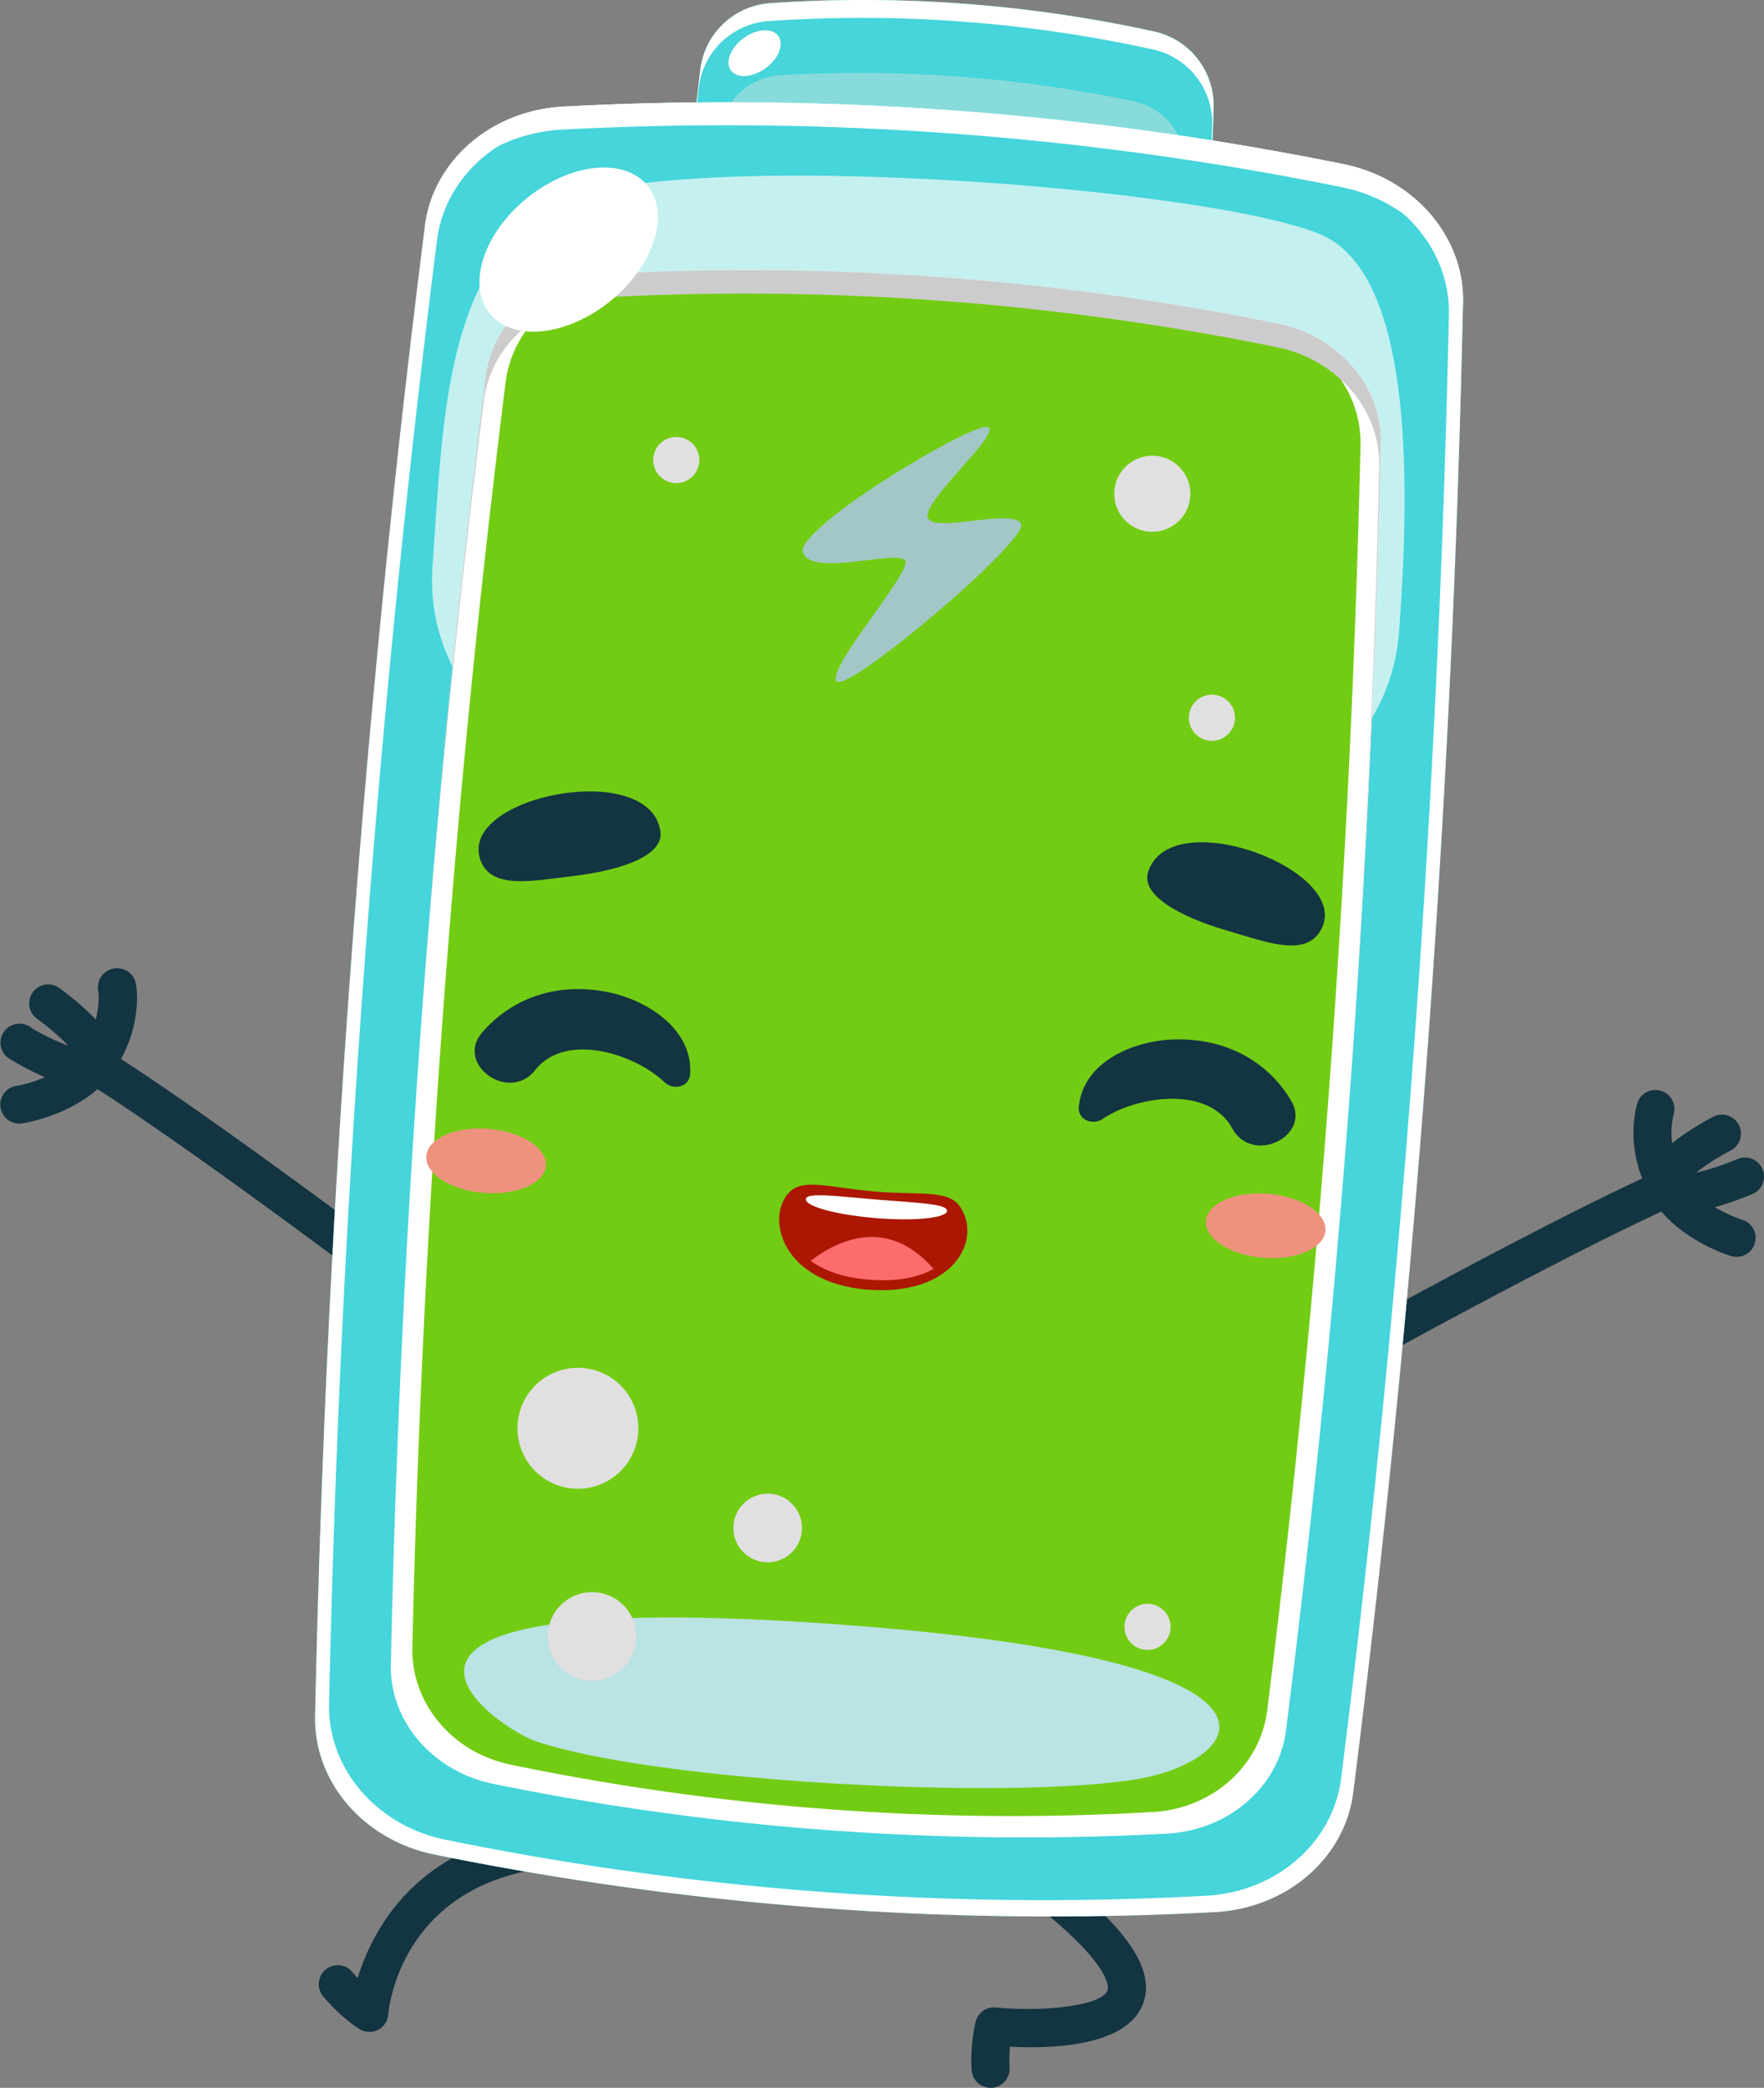 <svg xmlns="http://www.w3.org/2000/svg" viewBox="0 0 411.51 486.86"><rect x="0" y="0" width="411.51" height="486.86" fill="#808080" stroke="none"/><defs><style>.cls-1{isolation:isolate;}.cls-2{fill:#133441;}.cls-3{fill:#45d5da;}.cls-4{mix-blend-mode:soft-light;}.cls-5{fill:#fff;}.cls-6{mix-blend-mode:multiply;}.cls-7{fill:#88dbdb;}.cls-8{mix-blend-mode:overlay;}.cls-9{fill:#c5f0f0;}.cls-10{fill:#73cc14;}.cls-11{fill:#bae3e3;}.cls-12{fill:#e0e0e0;}.cls-13{fill:#ccc;}.cls-14{fill:#a3c7c7;}.cls-15{fill:#ab1700;}.cls-16{fill:#fd6c6c;}.cls-17{fill:#ee927e;}</style></defs><g class="cls-1"><g id="Réteg_2" data-name="Réteg 2"><g id="Layer_1" data-name="Layer 1"><path class="cls-2" d="M231.09,486.86a4.42,4.42,0,0,1-4.42-4.18,40.36,40.36,0,0,1,.94-11.27,4.42,4.42,0,0,1,4.72-3.29c11.08,1.08,24.55-.36,26-3.93.74-1.82-1.67-7.85-15.42-18.89a4.43,4.43,0,0,1,5.55-6.91c15.4,12.37,21.14,21.64,18.07,29.16-4,9.75-21.43,10.22-30.92,9.7a32.47,32.47,0,0,0-.1,4.94,4.44,4.44,0,0,1-4.19,4.67Z"/><path class="cls-2" d="M86.15,473.81a4.46,4.46,0,0,1-2.36-.68,40,40,0,0,1-8.39-7.59,4.43,4.43,0,1,1,6.8-5.69c.41.49.83,1,1.24,1.4,3.69-11.94,15-33.54,49.12-35a4.43,4.43,0,1,1,.38,8.85c-39.27,1.71-42.26,33.31-42.37,34.66a4.4,4.4,0,0,1-4.42,4.07Z"/><path class="cls-2" d="M316.7,318.75a4.43,4.43,0,0,1-2.14-8.31c51.29-28.2,70.79-36.67,71.6-37a4.43,4.43,0,0,1,3.51,8.14c-.2.08-20,8.71-70.84,36.64A4.45,4.45,0,0,1,316.7,318.75Z"/><path class="cls-2" d="M406.39,284.43h0l-.45-.15a35,35,0,0,1-5.89-2.79c2.06-.56,4-1.22,5.53-1.78,1.91-.7,3.19-1.25,3.25-1.28a4.43,4.43,0,0,0-3.51-8.14h0c-.08,0-2.82,1.21-6,2.18-1.22.38-2.49.72-3.66,1l.32-.26a49.82,49.82,0,0,1,5.11-3.44c.76-.46,1.42-.82,1.87-1.08l.53-.28.13-.07h0a4.43,4.43,0,1,0-4.08-7.86h0a71.47,71.47,0,0,0-6.51,3.92c-1,.67-2,1.4-2.95,2.19,0-.33-.07-.66-.1-1a18.42,18.42,0,0,1,.36-5.33c0-.19.08-.33.1-.41l0-.06h0a4.43,4.43,0,0,0-8.41-2.76h0c0,.12-.18.55-.34,1.25a27.46,27.46,0,0,0-.56,7.94A30.67,30.67,0,0,0,385,278.83a1.1,1.1,0,0,0,.09.14,4.78,4.78,0,0,0,.38.61,25.29,25.29,0,0,0,5,5.87,38,38,0,0,0,8.86,5.66,34.75,34.75,0,0,0,4.49,1.79,4.43,4.43,0,0,0,2.6-8.47Z"/><path class="cls-2" d="M88.36,299.75a4.44,4.44,0,0,1-2.65-.88c-46.4-34.77-64.83-46.09-65-46.2a4.43,4.43,0,0,1,4.62-7.57c.74.46,18.87,11.58,65.71,46.68a4.43,4.43,0,0,1-2.66,8Z"/><path class="cls-2" d="M26.48,225.86A4.44,4.44,0,0,0,22.91,231h0a14.81,14.81,0,0,1,0,3.55,21.13,21.13,0,0,1-.58,3.19l-.12-.12a56.11,56.11,0,0,0-5.55-5.06c-1.62-1.31-2.79-2.15-2.84-2.18a4.43,4.43,0,0,0-5.15,7.21h0a61.19,61.19,0,0,1,5.49,4.5c.6.56,1.18,1.14,1.71,1.71l-.12,0a53.41,53.41,0,0,1-6.12-2.81c-.87-.46-1.6-.87-2.11-1.17L7,239.43l-.15-.08,0,0h0a4.43,4.43,0,0,0-4.61,7.57c.07.05,2.39,1.46,5.47,3,.87.43,1.81.87,2.78,1.28-1.13.48-2.23.87-3.19,1.17s-2,.55-2.6.68l-.7.15-.16,0h0a4.43,4.43,0,1,0,1.39,8.75,39.94,39.94,0,0,0,7.61-2.15,36.05,36.05,0,0,0,6.65-3.35,25.41,25.41,0,0,0,5.67-5,6.7,6.7,0,0,0,.64-.77l0,0a31.14,31.14,0,0,0,4.44-8.21,29.6,29.6,0,0,0,1.58-7,22.91,22.91,0,0,0-.1-6A4.44,4.44,0,0,0,26.48,225.86ZM22.92,231Z"/><path class="cls-3" d="M283.12,25.27A17.64,17.64,0,0,0,269.47,7.4a316.94,316.94,0,0,0-90-6.64,17.63,17.63,0,0,0-16.12,15.67c-.77,6.4-1.49,12.8-2.2,19.19l121.35,9C282.71,38.14,282.94,31.71,283.12,25.27Z"/><path class="cls-3" d="M283.12,25.27A17.64,17.64,0,0,0,269.47,7.4a316.94,316.94,0,0,0-90-6.64,17.63,17.63,0,0,0-16.12,15.67c-.77,6.4-1.49,12.8-2.2,19.19l121.35,9C282.71,38.14,282.94,31.71,283.12,25.27Z"/><g class="cls-4"><path class="cls-5" d="M163,20.61A17.63,17.63,0,0,1,179.14,4.93a317,317,0,0,1,90,6.64,17.63,17.63,0,0,1,13.64,17.87c-.14,5-.32,10.08-.5,15.12h.17c.23-6.43.46-12.86.64-19.3A17.64,17.64,0,0,0,269.47,7.4a316.94,316.94,0,0,0-90-6.64,17.63,17.63,0,0,0-16.12,15.67c-.77,6.4-1.49,12.8-2.2,19.19l.17,0C161.86,30.63,162.42,25.61,163,20.61Z"/></g><g class="cls-6"><path class="cls-7" d="M276.54,38.53a15.25,15.25,0,0,0-12.46-15,312.23,312.23,0,0,0-81.66-6,15.24,15.24,0,0,0-14.53,13c-.67,5.35-1.29,10.69-1.9,16l110.07,8.12C276.24,49.3,276.41,43.92,276.54,38.53Z"/></g><path class="cls-3" d="M283.37,445.88a721.68,721.68,0,0,1-182-13.42c-16.52-3.35-28.2-16.92-27.87-32.3A3342.31,3342.31,0,0,1,99.13,52.72c1.93-15.26,15.48-27,32.31-27.86a722.21,722.21,0,0,1,182,13.42c16.51,3.35,28.19,16.92,27.86,32.3A3342.31,3342.31,0,0,1,315.67,418C313.74,433.28,300.19,445,283.37,445.88Z"/><g class="cls-8"><path class="cls-5" d="M341.29,70.58c.33-15.38-11.35-28.95-27.86-32.3a722.21,722.21,0,0,0-182-13.42c-16.83.89-30.38,12.6-32.31,27.86A3342.31,3342.31,0,0,0,73.51,400.16c-.33,15.38,11.35,28.95,27.87,32.3a721.68,721.68,0,0,0,182,13.42c16.82-.88,30.37-12.6,32.3-27.86A3342.31,3342.31,0,0,0,341.29,70.58ZM312.86,414.7c-1.89,15-15.1,26.49-31.51,27.37A698.78,698.78,0,0,1,103.92,429c-16.1-3.28-27.48-16.6-27.15-31.71A3305.93,3305.93,0,0,1,101.94,56.05c1.89-15,15.1-26.5,31.51-27.38A698.78,698.78,0,0,1,310.88,41.75C327,45,338.36,58.36,338,73.46A3306.13,3306.13,0,0,1,312.86,414.7Z"/></g><g class="cls-6"><path class="cls-9" d="M100.89,132.18c2.43-35.73,3.3-64.68,24.13-82.24s166.5-6,185.63,6.05,18.15,58.49,15.73,91.29C320.05,233.12,95.1,217.29,100.89,132.18Z"/></g><g class="cls-4"><path class="cls-5" d="M341.29,70.58c.33-15.38-11.35-28.95-27.86-32.3a722.21,722.21,0,0,0-182-13.42c-16.83.89-30.38,12.6-32.31,27.86l0,.3c4.12-12.71,17.05-22,31.94-22.79A721.75,721.75,0,0,1,313,43.65c16,3.25,27.77,16.1,28.15,30.91C341.21,73.24,341.26,71.91,341.29,70.58Z"/></g><g class="cls-8"><g class="cls-4"><path class="cls-5" d="M272.13,427.59A621.52,621.52,0,0,1,115.18,416c-14.25-2.89-24.32-14.62-24-27.9A2892.29,2892.29,0,0,1,113.29,87.94c1.66-13.18,13.34-23.3,27.86-24.07a621.09,621.09,0,0,1,157,11.57c14.24,2.89,24.31,14.62,24,27.9A2892.29,2892.29,0,0,1,300,403.52C298.32,416.7,286.64,426.82,272.13,427.59Z"/></g></g><path class="cls-10" d="M269,422.54a576.73,576.73,0,0,1-149.91-11.05c-13.6-2.81-23.2-14.31-22.9-27.37a2925.3,2925.3,0,0,1,21.76-295c1.62-12.95,12.8-22.92,26.66-23.71A577.17,577.17,0,0,1,294.48,76.48c13.6,2.81,23.2,14.31,22.9,27.37a2924.89,2924.89,0,0,1-21.76,295C294,411.79,282.82,421.76,269,422.54Z"/><g class="cls-6"><path class="cls-11" d="M265.32,414.86c-29.51,5-111.87.7-140.11-8.74-9.9-3.3-57.83-36.6,70.59-27.31C309.57,387.05,290.41,410.61,265.32,414.86Z"/></g><g class="cls-4"><path class="cls-12" d="M135.88,319a14.1,14.1,0,1,0,13,15.09A14.1,14.1,0,0,0,135.88,319Z"/><path class="cls-12" d="M138.87,371.3a10.33,10.33,0,1,0,9.55,11.06A10.33,10.33,0,0,0,138.87,371.3Z"/><path class="cls-12" d="M269.46,106.29a8.87,8.87,0,1,0,8.2,9.5A8.87,8.87,0,0,0,269.46,106.29Z"/><path class="cls-12" d="M163.14,107.64a5.38,5.38,0,1,0-5.76,5A5.39,5.39,0,0,0,163.14,107.64Z"/><path class="cls-12" d="M283.09,162a5.38,5.38,0,1,0,5,5.77A5.39,5.39,0,0,0,283.09,162Z"/><path class="cls-12" d="M268.06,374a5.38,5.38,0,1,0,5,5.77A5.38,5.38,0,0,0,268.06,374Z"/><path class="cls-12" d="M179.62,348.33a8,8,0,1,0,7.44,8.62A8,8,0,0,0,179.62,348.33Z"/></g><g class="cls-8"><path class="cls-13" d="M112.88,93.43c1.67-13.19,13.35-23.31,27.86-24.08a621.53,621.53,0,0,1,157,11.58c14.25,2.89,24.32,14.61,24,27.9q-1.59,73.95-7,147.63,5.72-76.41,7.39-153.12c.28-13.28-9.79-25-24-27.9a621.09,621.09,0,0,0-157-11.57c-14.52.77-26.2,10.89-27.86,24.07q-9.62,76.13-15.16,152.54Q103.62,166.82,112.88,93.43Z"/></g><path class="cls-5" d="M178.57,15.93c-3.07,2.21-6.69,2.43-8.09.48s0-5.32,3-7.53,6.69-2.43,8.09-.49S181.64,13.71,178.57,15.93Z"/><ellipse class="cls-5" cx="132.66" cy="58.21" rx="23.68" ry="15.45" transform="translate(-7.07 96.45) rotate(-39)"/><g class="cls-6"><path class="cls-14" d="M230.6,99.64c-2.44-2-45.23,23.51-43.29,29.22s21.8-.63,23.81,1.76-18,24.7-16,28.17,44.55-32.56,43.09-36.55-20.78,2.35-21.8-1.61S233,101.66,230.6,99.64Z"/></g><path class="cls-15" d="M223.88,281.27c5.48,7.88-1.59,21.12-21.63,19.45S178.52,283.81,184.14,278c3.23-3.34,9.83-1,20-.14S221.16,277.37,223.88,281.27Z"/><path class="cls-5" d="M220.92,282.37c-.14,1.68-7.62,2.43-16.72,1.67s-16.35-2.73-16.21-4.41,7.48-.65,16.57.1S221.06,280.69,220.92,282.37Z"/><path class="cls-16" d="M189.12,294c2.94,2.19,7.33,3.89,13.4,4.4,6.81.57,11.88-.57,15.28-2.51C207.12,283.73,195.68,289,189.12,294Z"/><path class="cls-2" d="M161,250.49c.68-10.24-9.54-17-18.57-19-11.25-2.5-22.43.5-30,9.34-6.3,7.34,6.35,16.44,12.41,8.71,7.09-9,23.24-3.82,30.17,2.82,2,1.92,5.78,1.26,6-1.92Z"/><path class="cls-2" d="M257.25,260.92c7.94-5.4,24.73-7.87,30.22,2.22,4.7,8.62,18.69,1.75,13.69-6.55-6-10-16.54-14.77-28.05-14.17-9.24.48-20.42,5.4-21.44,15.62-.32,3.18,3.28,4.44,5.58,2.88Z"/><path class="cls-2" d="M267.83,203.35c-1.73,5.43,7.45,10.42,18.18,13.58,9.61,2.83,18.71,6.44,22.23-.26C315.47,202.88,273,187,267.83,203.35Z"/><path class="cls-2" d="M112,200.33c2.36,7.19,11.94,5.13,21.88,3.93,11.11-1.34,21-4.74,20.18-10.38C151.64,176.91,107.15,185.53,112,200.33Z"/><path class="cls-17" d="M309.2,287c-.34,4.11-6.86,6.93-14.56,6.29s-13.65-4.5-13.31-8.61,6.86-6.94,14.55-6.29S309.54,282.89,309.2,287Z"/><path class="cls-17" d="M127.34,271.86c-.35,4.12-6.86,6.93-14.56,6.29s-13.66-4.5-13.32-8.61,6.86-6.93,14.56-6.29S127.68,267.75,127.34,271.86Z"/></g></g></g></svg>